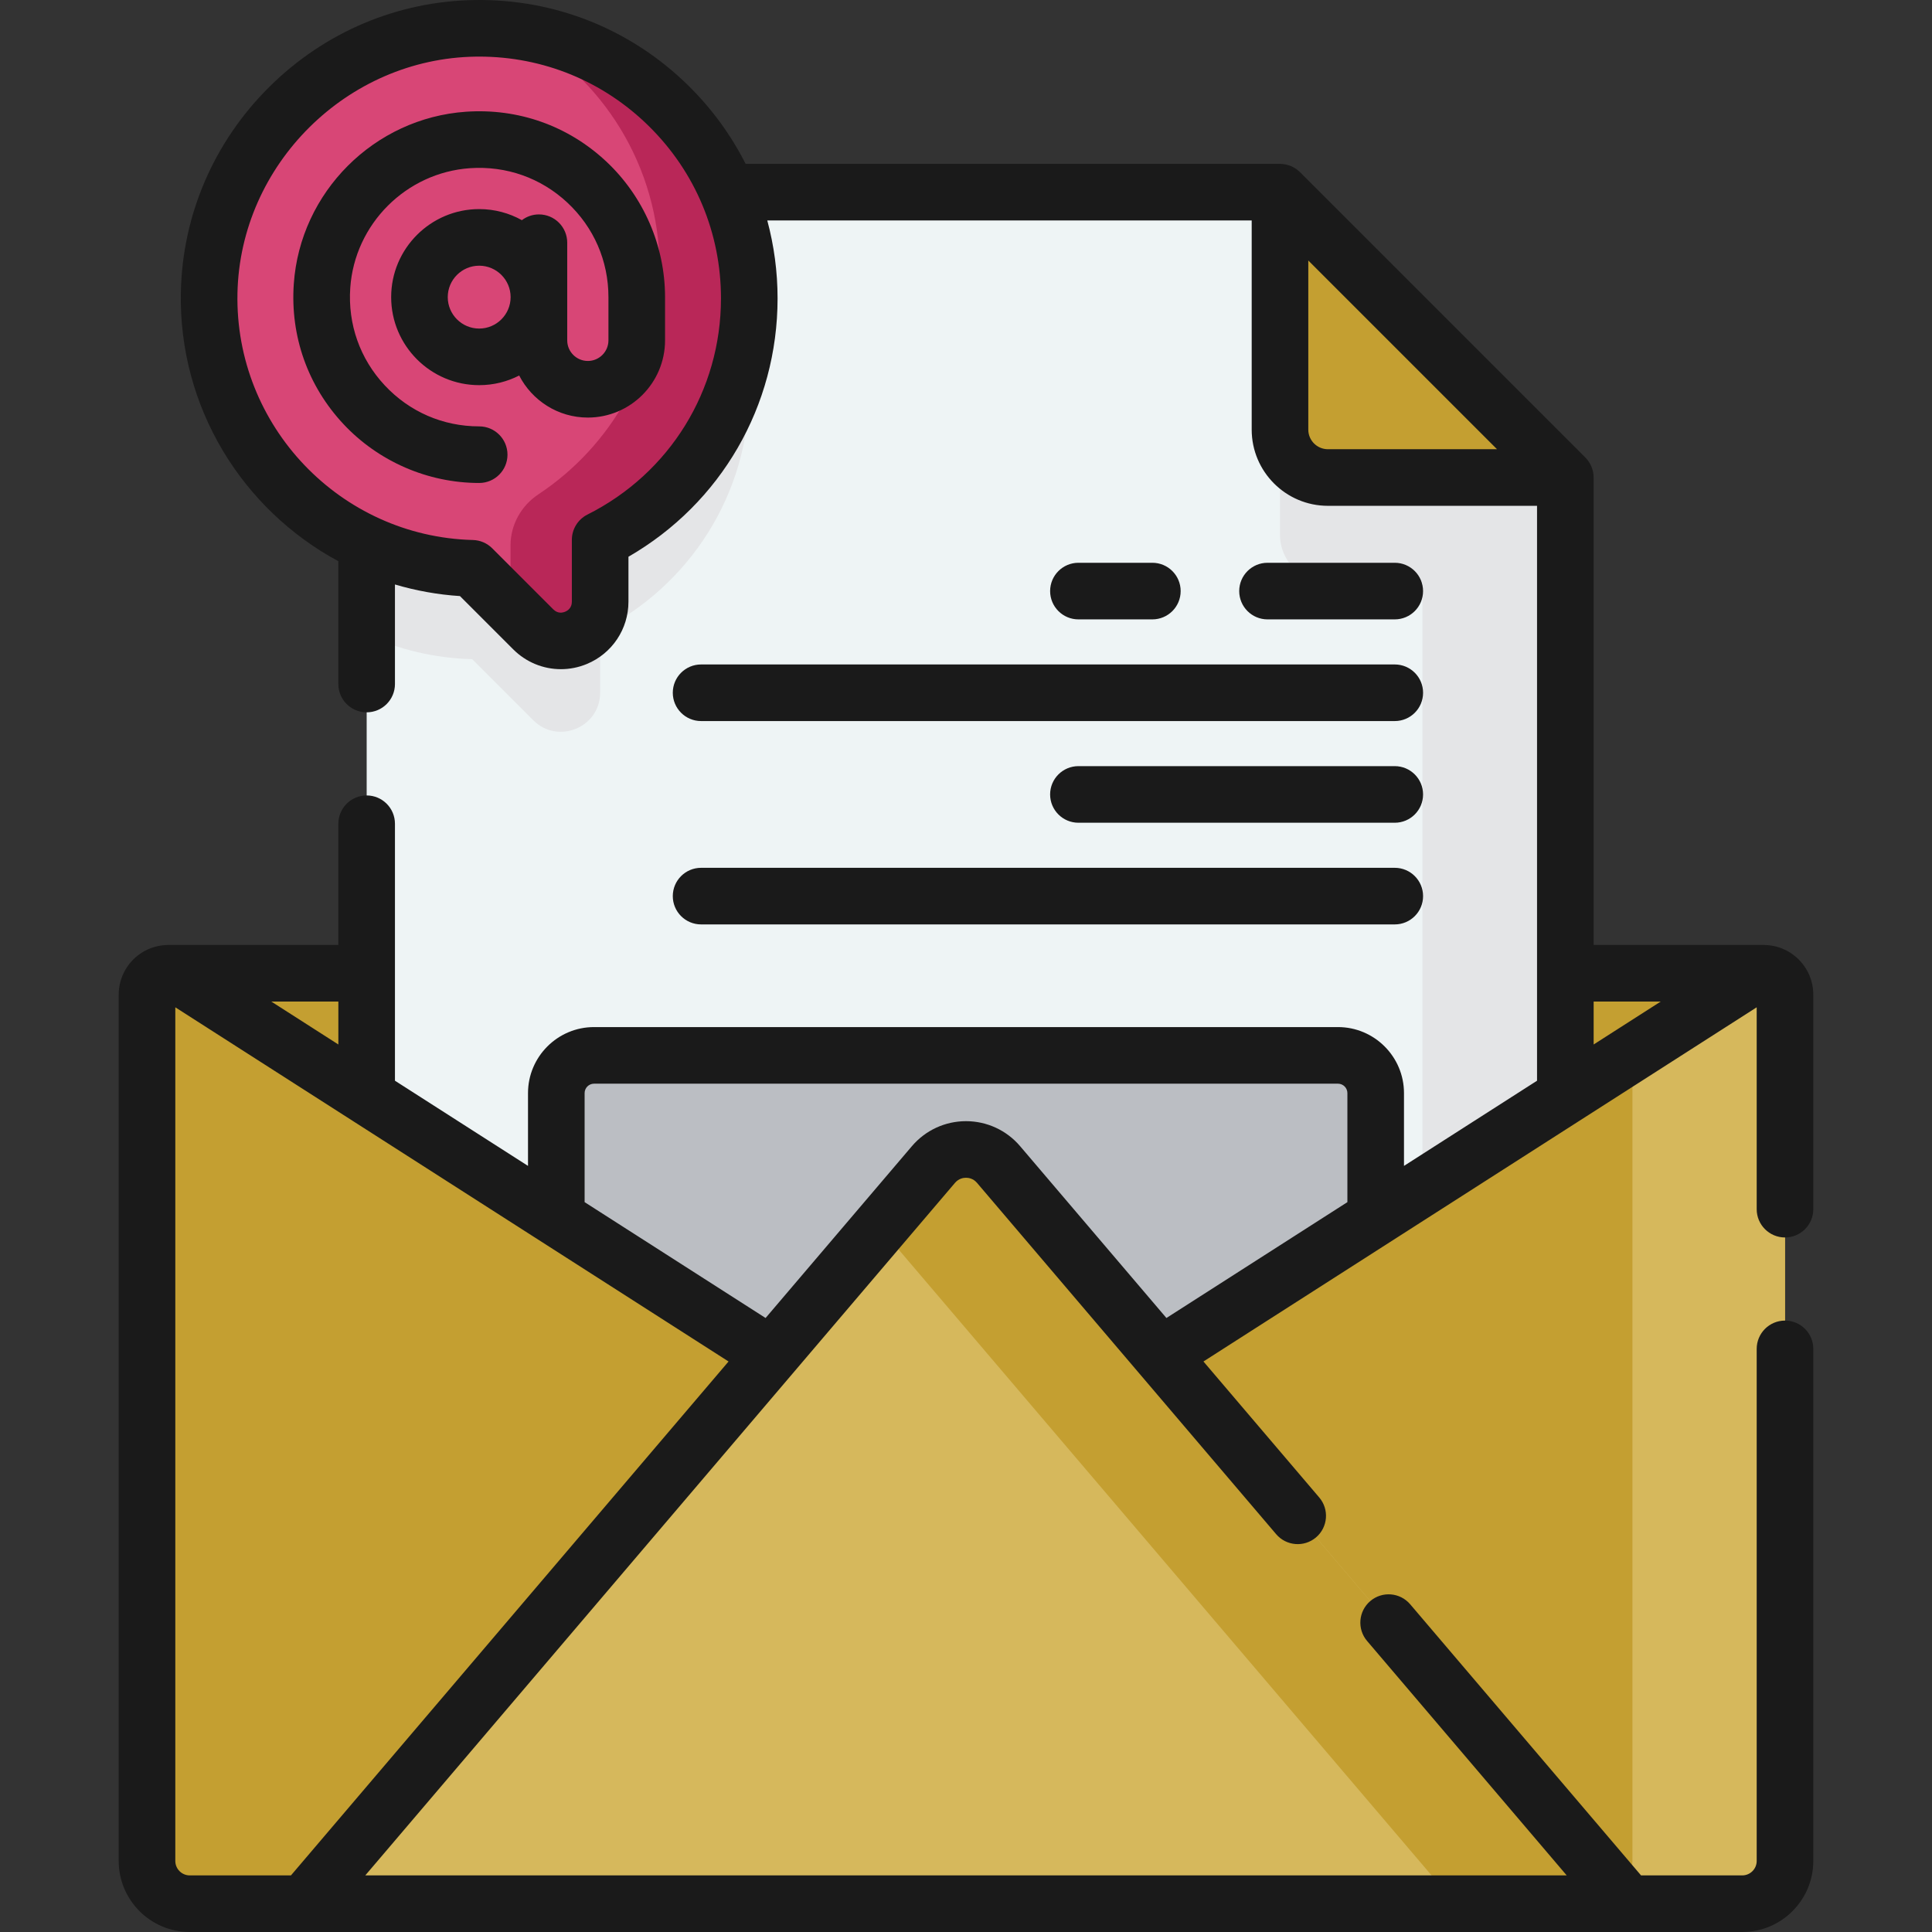 <?xml version="1.0"?>
<svg xmlns="http://www.w3.org/2000/svg" xmlns:xlink="http://www.w3.org/1999/xlink" xmlns:svgjs="http://svgjs.com/svgjs" version="1.1" width="512" height="512" x="0" y="0" viewBox="0 0 512.001 512.001" style="enable-background:new 0 0 512 512" xml:space="preserve" class=""><rect x="0" y="0" width="512.001" height="512.001" fill="#333333" stroke="none"/><g><g xmlns="http://www.w3.org/2000/svg"><g><g><g><path d="m38.957 263.58v229.595c0 6.255 5.071 11.325 11.325 11.325h411.435c6.255 0 11.325-5.071 11.325-11.325v-229.595c0-3.127-2.535-5.663-5.663-5.663h-422.759c-3.127 0-5.663 2.535-5.663 5.663z" fill="#c49f31" data-original="#e7b729"/><g><g><path d="m414.828 126.548v290.307h-317.656v-353.238c0-7.008 5.679-12.688 12.688-12.688h229.349z" fill="#eef4f5" data-original="#eef4f5" class=""/><path d="m364.572 416.856h-217.144v-127.168c0-5.523 4.477-10 10-10h197.144c5.523 0 10 4.477 10 10z" fill="#bbbec3" data-original="#90bac4" class=""/><path d="m364.57 289.691v127.17h-37.27v-127.17c0-5.53-4.48-10-10-10h37.27c5.53 0 10 4.47 10 10z" fill="#bbbec3" data-original="#7da2b0" class=""/><g fill="#cbe5e7"><path d="m198.562 103.156c0 28.003-16.083 52.237-39.517 63.99v16.384c0 9.251-11.182 13.882-17.724 7.341l-16.187-16.187c-9.957-.249-19.416-2.544-27.961-6.469v-104.598c0-7.008 5.679-12.688 12.688-12.688h66.067c13.933 13.052 22.634 31.627 22.634 52.227z" fill="#e4e5e7" data-original="#cbe5e7" class=""/><path d="m339.212 141.69v-90.763l75.621 75.621v27.837h-62.926c-7.012 0-12.695-5.684-12.695-12.695z" fill="#e4e5e7" data-original="#cbe5e7" class=""/><path d="m376.962 88.677v328.179h37.871v-290.309z" fill="#e4e5e7" data-original="#cbe5e7" class=""/></g><path d="m339.212 113.853v-62.926l75.621 75.621h-62.926c-7.012-.001-12.695-5.684-12.695-12.695z" fill="#c49f31" data-original="#fddd45" class=""/></g></g><g><path d="m431.43 504.501h-381.147c-6.255 0-11.325-5.071-11.325-11.325v-229.587c0-4.475 4.947-7.182 8.716-4.769z" fill="#c49f31" data-original="#fdd330" class=""/><path d="m80.57 504.501h381.147c6.255 0 11.325-5.071 11.325-11.325v-229.587c0-4.475-4.947-7.182-8.716-4.769z" fill="#c49f31" data-original="#fdd330" class=""/><path d="m473.04 263.591v229.58c0 6.26-5.07 11.33-11.32 11.33h-40.44c6.26 0 11.33-5.07 11.33-11.33v-214.04l31.72-20.31c3.77-2.41 8.71.29 8.71 4.77z" fill="#d6b85c" data-original="#f8c52d" class=""/></g><g><path d="m247.377 308.604-166.807 195.896h350.86l-166.807-195.896c-4.522-5.311-12.724-5.311-17.246 0z" fill="#d6b85c" data-original="#fde784" class=""/><path d="m431.43 504.501h-45.66l-152.6-179.21 14.21-16.69c4.52-5.31 12.72-5.31 17.24 0z" fill="#c49f31" data-original="#fddd45" class=""/></g></g><g><g><g><path d="m198.566 79.076c0-39.882-32.619-72.146-72.634-71.568-38.278.553-69.694 31.751-70.5 70.024-.834 39.612 30.526 72.074 69.707 73.072l16.185 16.185c6.541 6.541 17.725 1.908 17.725-7.342v-16.38c23.428-11.76 39.517-35.99 39.517-63.991z" fill="#d84676" data-original="#fb3a82" class=""/><path d="m198.569 79.077c0 28.003-16.094 52.226-39.517 63.99v16.384c0 9.249-11.183 13.882-17.723 7.341l-8.442-8.442c1.485-1.744 2.409-4.018 2.409-6.687v-7.112c0-5.485 2.828-10.533 7.402-13.56 19.353-12.811 32.115-34.757 32.115-59.702 0-27.286-15.263-51.011-37.721-63.087 34.751 4.912 61.477 34.773 61.477 70.875z" fill="#b92758" data-original="#fb1466" class=""/></g></g></g></g></g><g><path d="m473.043 327.943c4.142 0 7.5-3.357 7.5-7.5v-56.854c0-4.813-2.623-9.237-6.845-11.548-1.881-1.029-3.944-1.561-6.012-1.61-.102-.004-.203-.015-.307-.015h-45.047v-123.869c-.005-1.973-.804-3.905-2.197-5.304l-75.621-75.62c-1.398-1.393-3.331-2.191-5.303-2.196h-141.613c-3.827-7.56-8.882-14.541-15.102-20.672-15.195-14.977-35.33-23.069-56.673-22.746-20.466.295-39.814 8.479-54.479 23.045-14.666 14.565-22.98 33.857-23.412 54.32-.645 30.651 16.394 57.706 41.735 71.355v32.546c0 4.143 3.358 7.5 7.5 7.5s7.5-3.357 7.5-7.5v-26.382c5.516 1.628 11.275 2.691 17.225 3.071l14.127 14.128c3.429 3.429 7.982 5.246 12.627 5.246 2.307 0 4.636-.448 6.861-1.37 6.707-2.777 11.04-9.263 11.04-16.521v-11.905c24.493-14.126 39.518-39.948 39.518-68.467 0-7.077-.94-14-2.725-20.648h128.372v55.426c0 11.135 9.059 20.194 20.194 20.194h55.426v152.355l-35.26 22.573v-19.288c0-9.649-7.851-17.5-17.5-17.5h-197.144c-9.649 0-17.5 7.851-17.5 17.5v19.288l-35.26-22.574v-68.1c0-4.143-3.358-7.5-7.5-7.5s-7.5 3.357-7.5 7.5v32.114h-45.048c-.108 0-.214.012-.321.016-2.063.05-4.121.583-5.997 1.609-4.222 2.311-6.845 6.735-6.845 11.548v229.586c0 10.38 8.445 18.825 18.825 18.825h411.435c10.38 0 18.826-8.445 18.826-18.825v-135.705c0-4.143-3.358-7.5-7.5-7.5s-7.5 3.357-7.5 7.5v135.706c0 2.109-1.716 3.825-3.826 3.825h-26.823l-61.18-71.85c-2.687-3.154-7.42-3.534-10.573-.848-3.154 2.686-3.533 7.419-.848 10.572l52.9 62.125h-318.386l156.28-183.534c.997-1.171 2.253-1.345 2.914-1.345.66 0 1.916.175 2.912 1.345l79.282 93.108c2.685 3.154 7.419 3.533 10.573.848s3.533-7.419.848-10.572l-30.688-36.04 146.616-93.863v53.496c-.001 4.144 3.357 7.501 7.499 7.501zm-317.359-191.579c-2.535 1.272-4.136 3.866-4.136 6.703v16.381c0 1.676-1.115 2.388-1.78 2.663-.665.276-1.956.563-3.142-.625l-16.185-16.186c-1.36-1.359-3.19-2.145-5.112-2.194-35.148-.895-63.141-30.24-62.399-65.415.717-34.071 29.028-62.191 63.11-62.684.32-.005.638-.007.957-.007 16.947 0 32.885 6.526 44.97 18.438 12.316 12.139 19.099 28.347 19.099 45.637-.001 24.384-13.558 46.335-35.382 57.289zm191.028-22.511v-44.819l50.014 50.014h-44.82c-2.864-.001-5.194-2.331-5.194-5.195zm75.621 151.564h17.78l-17.78 11.383zm-332.665 11.382-17.78-11.383h17.78zm-12.563 220.202h-26.822c-2.109 0-3.825-1.716-3.825-3.825v-226.229l146.615 93.863zm193.229-193.259c-3.583-4.207-8.807-6.62-14.333-6.62s-10.751 2.412-14.334 6.62l-38.779 45.541-47.96-30.704v-28.891c0-1.379 1.122-2.5 2.5-2.5h197.145c1.378 0 2.5 1.121 2.5 2.5v28.891l-47.961 30.704z" fill="#1a1a1a" data-original="#000000" class=""/><path d="m160.591 42.73c-10.087-9.414-23.257-14.068-37.079-13.121-24.348 1.68-43.976 21.307-45.655 45.655-.954 13.824 3.707 26.992 13.121 37.078 9.284 9.947 22.41 15.652 36.012 15.652 4.142 0 7.5-3.357 7.5-7.5s-3.358-7.5-7.5-7.5c-9.598 0-18.493-3.866-25.046-10.888-6.546-7.014-9.786-16.18-9.122-25.811 1.167-16.918 14.804-30.556 31.723-31.723 9.628-.661 18.797 2.575 25.811 9.122 7.021 6.553 10.887 15.448 10.887 25.047v11.458c0 3.012-2.45 5.462-5.461 5.462s-5.461-2.45-5.461-5.462v-25.877c0-4.143-3.358-7.5-7.5-7.5-1.7 0-3.262.572-4.52 1.525-3.353-1.867-7.208-2.934-11.31-2.934-12.864 0-23.33 10.466-23.33 23.33 0 12.863 10.466 23.329 23.33 23.329 3.814 0 7.414-.926 10.596-2.556 3.397 6.607 10.27 11.146 18.196 11.146 11.282 0 20.461-9.179 20.461-20.462v-11.457c-.001-13.602-5.706-26.728-15.653-36.013zm-33.601 44.342c-4.593 0-8.33-3.736-8.33-8.329s3.737-8.33 8.33-8.33 8.33 3.737 8.33 8.33-3.736 8.329-8.33 8.329z" fill="#1a1a1a" data-original="#000000" class=""/><path d="m369.629 164.143c4.142 0 7.5-3.357 7.5-7.5s-3.358-7.5-7.5-7.5h-33.723c-4.142 0-7.5 3.357-7.5 7.5s3.358 7.5 7.5 7.5z" fill="#1a1a1a" data-original="#000000" class=""/><path d="m305.388 164.143c4.142 0 7.5-3.357 7.5-7.5s-3.358-7.5-7.5-7.5h-19.594c-4.142 0-7.5 3.357-7.5 7.5s3.358 7.5 7.5 7.5z" fill="#1a1a1a" data-original="#000000" class=""/><path d="m178.297 183.589c0 4.143 3.358 7.5 7.5 7.5h183.835c4.142 0 7.5-3.357 7.5-7.5s-3.358-7.5-7.5-7.5h-183.835c-4.142 0-7.5 3.358-7.5 7.5z" fill="#1a1a1a" data-original="#000000" class=""/><path d="m369.629 203.035h-83.835c-4.142 0-7.5 3.357-7.5 7.5s3.358 7.5 7.5 7.5h83.835c4.142 0 7.5-3.357 7.5-7.5s-3.358-7.5-7.5-7.5z" fill="#1a1a1a" data-original="#000000" class=""/><path d="m185.797 244.98h183.835c4.142 0 7.5-3.357 7.5-7.5s-3.358-7.5-7.5-7.5h-183.835c-4.142 0-7.5 3.357-7.5 7.5s3.358 7.5 7.5 7.5z" fill="#1a1a1a" data-original="#000000" class=""/></g></g></g></svg>

